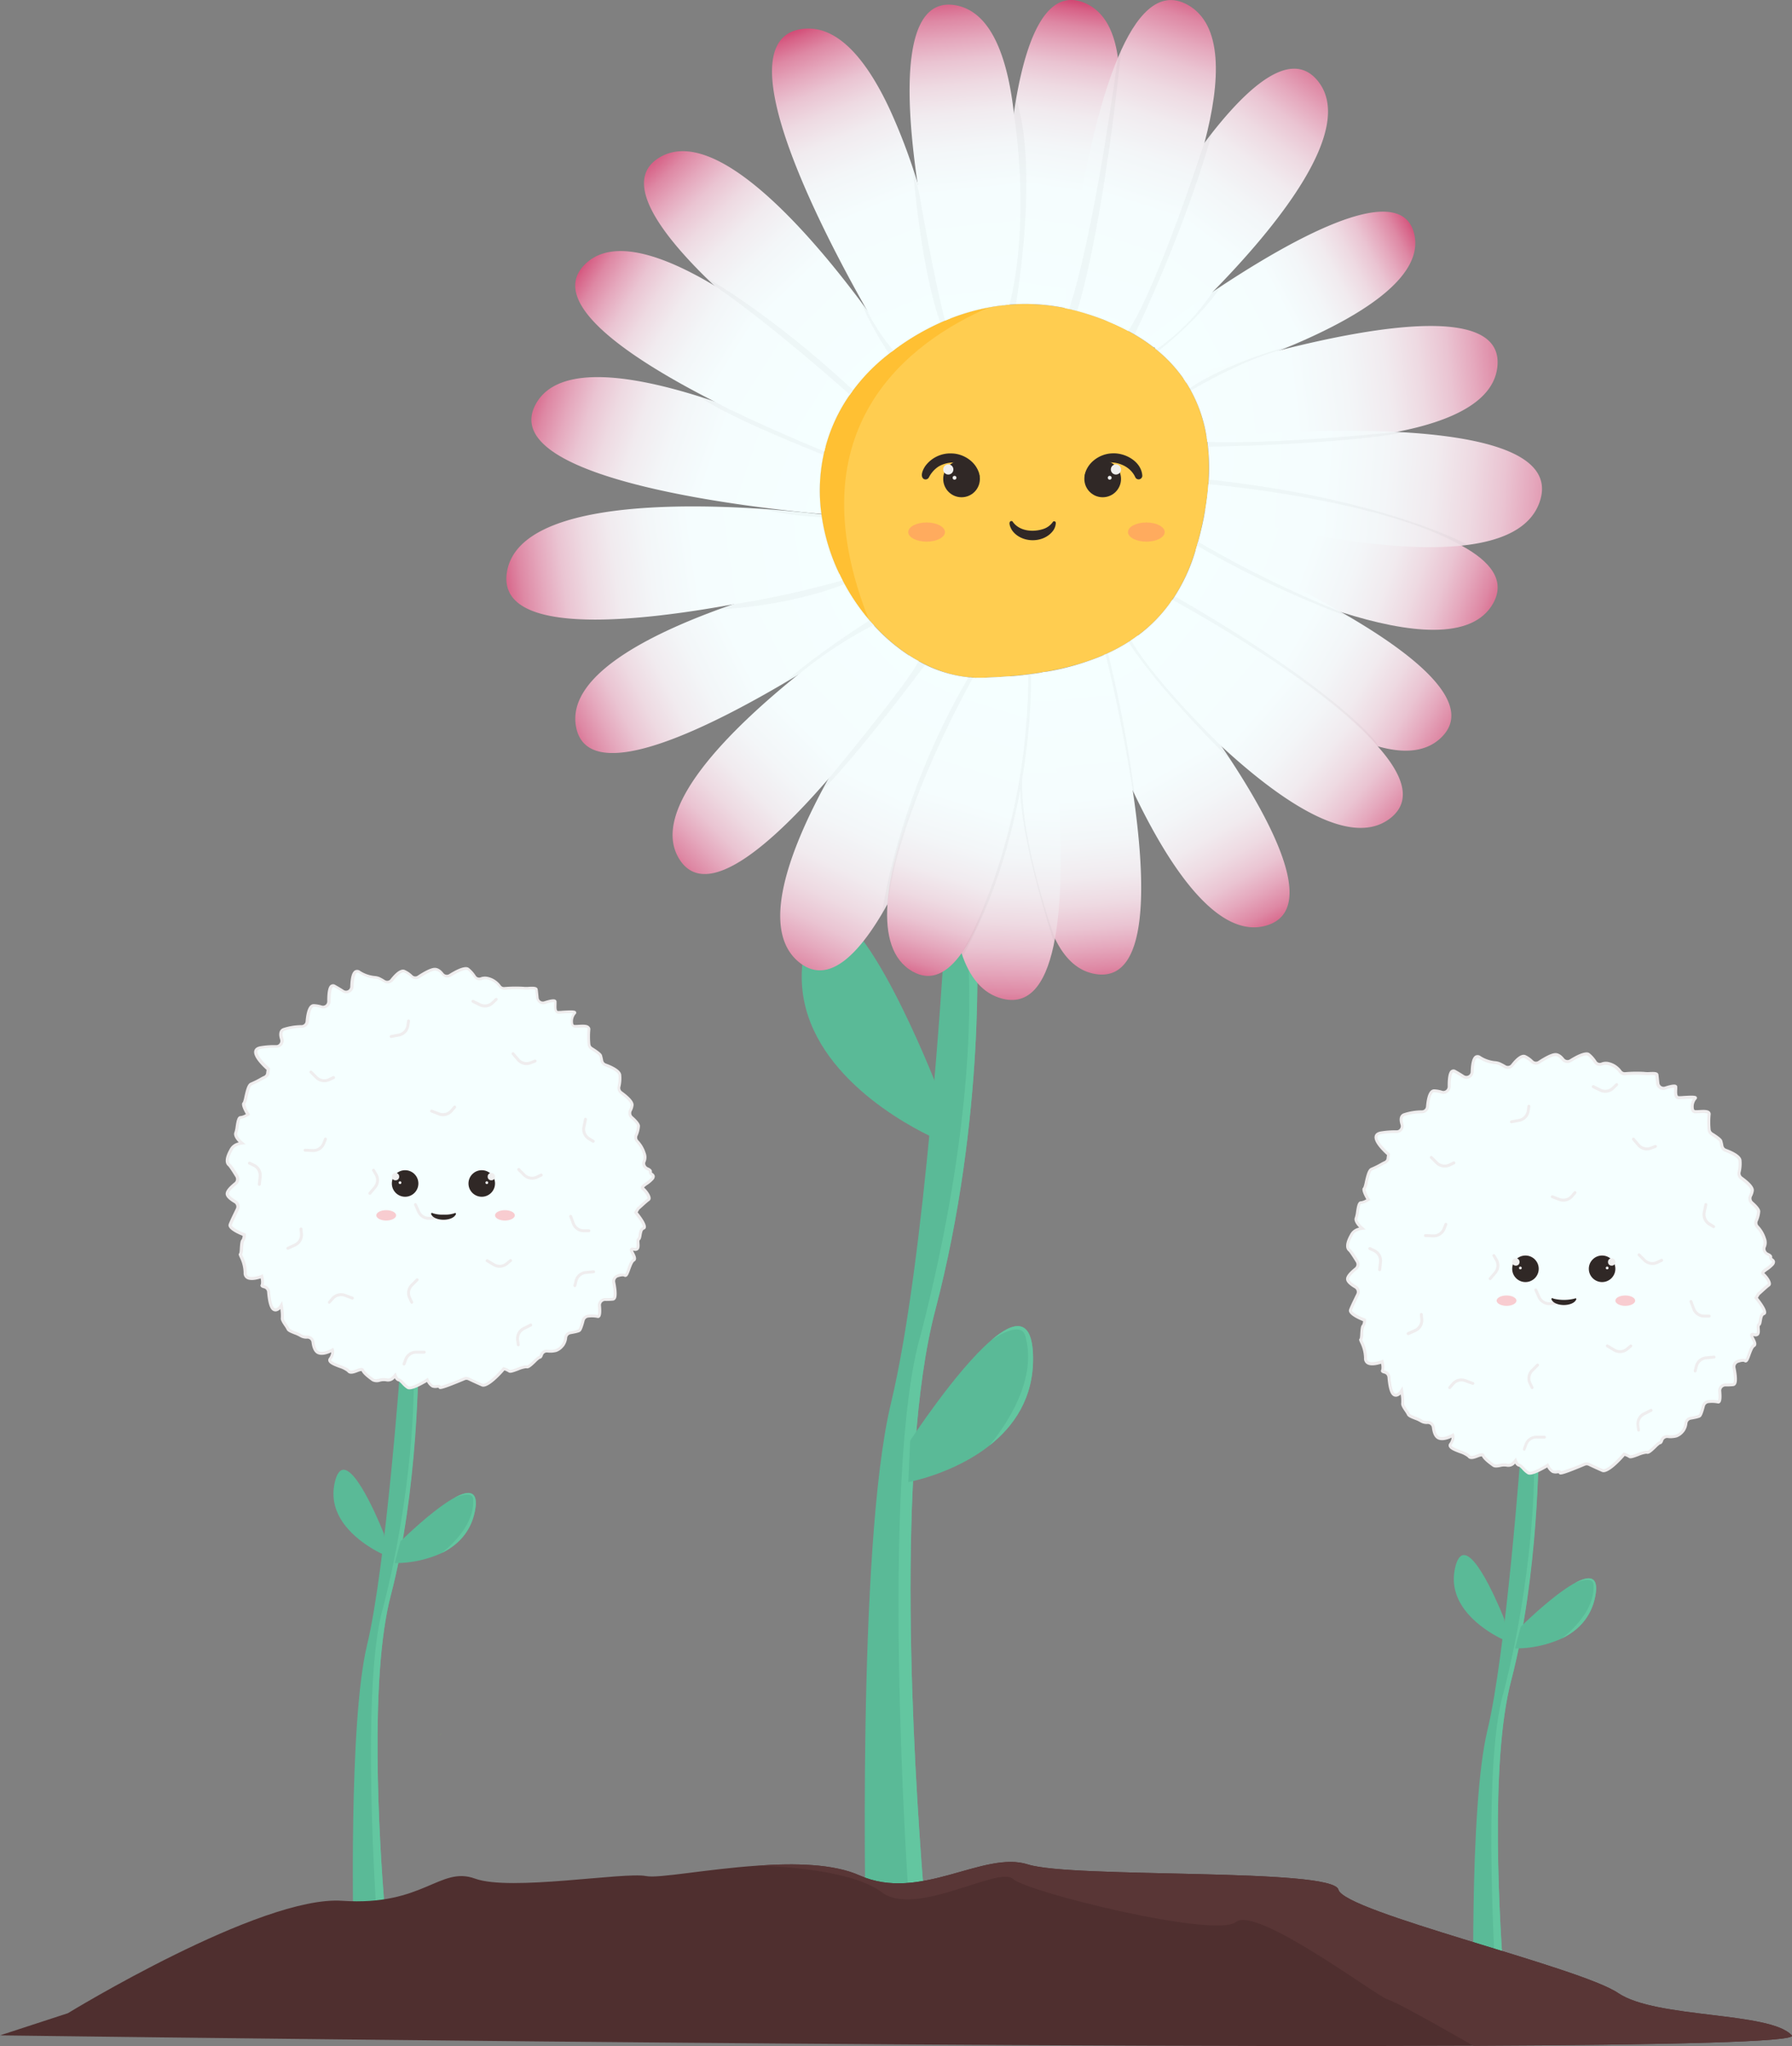 <svg xmlns="http://www.w3.org/2000/svg" xmlns:xlink="http://www.w3.org/1999/xlink" viewBox="0 0 661.75 755.2"><rect x="0" y="0" width="661.75" height="755.2" fill="#808080" stroke="none"/><defs><style>.cls-1{fill:#5aba97;}.cls-2{fill:#63c6a0;}.cls-3{fill:#82d16f;}.cls-4{fill:#f5ffff;}.cls-5{fill:#efedee;}.cls-6{fill:#302826;}.cls-7{fill:#efefef;}.cls-8{fill:#ff6e79;opacity:0.35;}.cls-9{fill:#ffcd50;}.cls-10{fill:#ffc033;}.cls-11{fill:url(#Dégradé_sans_nom_19);}.cls-12{fill:url(#Dégradé_sans_nom_19-2);}.cls-13{fill:url(#Dégradé_sans_nom_19-3);}.cls-14{fill:url(#Dégradé_sans_nom_19-4);}.cls-15{fill:url(#Dégradé_sans_nom_19-5);}.cls-16{fill:url(#Dégradé_sans_nom_19-6);}.cls-17{fill:url(#Dégradé_sans_nom_19-7);}.cls-18{fill:url(#Dégradé_sans_nom_19-8);}.cls-19{fill:url(#Dégradé_sans_nom_19-9);}.cls-20{fill:url(#Dégradé_sans_nom_19-10);}.cls-21{fill:url(#Dégradé_sans_nom_19-11);}.cls-22{fill:url(#Dégradé_sans_nom_19-12);}.cls-23{fill:url(#Dégradé_sans_nom_19-13);}.cls-24{fill:url(#Dégradé_sans_nom_19-14);}.cls-25{fill:url(#Dégradé_sans_nom_19-15);}.cls-26{fill:url(#Dégradé_sans_nom_19-16);}.cls-27{fill:url(#Dégradé_sans_nom_19-17);}.cls-28{fill:url(#Dégradé_sans_nom_19-18);}.cls-29{fill:url(#Dégradé_sans_nom_19-19);}.cls-30{fill:url(#Dégradé_sans_nom_19-20);}.cls-31{fill:url(#Dégradé_sans_nom_19-21);}.cls-32{fill:url(#Dégradé_sans_nom_19-22);}.cls-33{opacity:0.03;}.cls-34{fill:#4f2f2f;}.cls-35{fill:#593636;}</style><linearGradient id="Dégradé_sans_nom_19" x1="400.25" y1="-3.51" x2="382.89" y2="117.01" gradientUnits="userSpaceOnUse"><stop offset="0" stop-color="#cc275a"/><stop offset="0.02" stop-color="#cf3968"/><stop offset="0.06" stop-color="#d76287"/><stop offset="0.11" stop-color="#de88a4"/><stop offset="0.17" stop-color="#e5a8bd"/><stop offset="0.23" stop-color="#eac4d2"/><stop offset="0.3" stop-color="#eedae2"/><stop offset="0.38" stop-color="#f1ebef"/><stop offset="0.48" stop-color="#f3f6f8"/><stop offset="0.61" stop-color="#f5fdfe"/><stop offset="1" stop-color="#f5ffff"/></linearGradient><linearGradient id="Dégradé_sans_nom_19-2" x1="495.24" y1="18.1" x2="409.96" y2="129.93" xlink:href="#Dégradé_sans_nom_19"/><linearGradient id="Dégradé_sans_nom_19-3" x1="443.46" y1="-8.17" x2="399.03" y2="128.17" xlink:href="#Dégradé_sans_nom_19"/><linearGradient id="Dégradé_sans_nom_19-4" x1="526.33" y1="83.37" x2="438.5" y2="129.33" xlink:href="#Dégradé_sans_nom_19"/><linearGradient id="Dégradé_sans_nom_19-5" x1="570.61" y1="133.85" x2="417.42" y2="152.24" xlink:href="#Dégradé_sans_nom_19"/><linearGradient id="Dégradé_sans_nom_19-6" x1="561.23" y1="228.9" x2="434.59" y2="183.45" xlink:href="#Dégradé_sans_nom_19"/><linearGradient id="Dégradé_sans_nom_19-7" x1="594.94" y1="187.15" x2="421.33" y2="172.34" xlink:href="#Dégradé_sans_nom_19"/><linearGradient id="Dégradé_sans_nom_19-8" x1="545.05" y1="277.96" x2="434.24" y2="211.58" xlink:href="#Dégradé_sans_nom_19"/><linearGradient id="Dégradé_sans_nom_19-9" x1="472.59" y1="350.22" x2="409.27" y2="238.39" xlink:href="#Dégradé_sans_nom_19"/><linearGradient id="Dégradé_sans_nom_19-10" x1="523.97" y1="312.76" x2="426.44" y2="229.01" xlink:href="#Dégradé_sans_nom_19"/><linearGradient id="Dégradé_sans_nom_19-11" x1="406.78" y1="371.25" x2="395.54" y2="245.64" xlink:href="#Dégradé_sans_nom_19"/><linearGradient id="Dégradé_sans_nom_19-12" x1="369.01" y1="381.68" x2="374.63" y2="244.83" xlink:href="#Dégradé_sans_nom_19"/><linearGradient id="Dégradé_sans_nom_19-13" x1="287.33" y1="370.86" x2="351.16" y2="240.14" xlink:href="#Dégradé_sans_nom_19"/><linearGradient id="Dégradé_sans_nom_19-14" x1="334.04" y1="367.89" x2="370.8" y2="249.94" xlink:href="#Dégradé_sans_nom_19"/><linearGradient id="Dégradé_sans_nom_19-15" x1="241.11" y1="325.89" x2="335.58" y2="233.46" xlink:href="#Dégradé_sans_nom_19"/><linearGradient id="Dégradé_sans_nom_19-16" x1="189.16" y1="143.23" x2="311.72" y2="185.1" xlink:href="#Dégradé_sans_nom_19"/><linearGradient id="Dégradé_sans_nom_19-17" x1="211" y1="94.33" x2="309.04" y2="156.12" xlink:href="#Dégradé_sans_nom_19"/><linearGradient id="Dégradé_sans_nom_19-18" x1="238.68" y1="52.32" x2="325.49" y2="142.7" xlink:href="#Dégradé_sans_nom_19"/><linearGradient id="Dégradé_sans_nom_19-19" x1="293.29" y1="6.2" x2="340.61" y2="122.96" xlink:href="#Dégradé_sans_nom_19"/><linearGradient id="Dégradé_sans_nom_19-20" x1="202.78" y1="275.77" x2="318.18" y2="217.56" xlink:href="#Dégradé_sans_nom_19"/><linearGradient id="Dégradé_sans_nom_19-21" x1="178.31" y1="215.85" x2="306.48" y2="197.98" xlink:href="#Dégradé_sans_nom_19"/><linearGradient id="Dégradé_sans_nom_19-22" x1="350.33" y1="-6.82" x2="362.93" y2="120.16" xlink:href="#Dégradé_sans_nom_19"/></defs><g id="Calque_2" data-name="Calque 2"><g id="Calque_1-2" data-name="Calque 1"><path class="cls-1" d="M144.34,588.75c-8,30.34-4.34,90.07-2.36,114.86.55,7,1,11.2,1,11.2H130.54s-1.93-78.89,5-107.58S147.9,503.62,147.9,503.62l4.72-2.55,1.9-1S154.54,549.86,144.34,588.75Z"/><path class="cls-2" d="M144.34,588.75c-8,30.34-4.34,90.07-2.36,114.86l-3,1.68s-5.86-83.94,2.51-112c10.84-42.21,11.89-79.92,11.09-88.85l1.9-1S154.54,549.86,144.34,588.75Z"/><path class="cls-1" d="M142.41,574.18s-1-.41-2.55-1.23c-5.83-3.05-19.39-11.77-16.26-25.67.58-2.62,1.4-4,2.36-4.55,5.52-3,15.82,23.41,15.82,23.41Z"/><path class="cls-3" d="M162.06,640.82l1.05-1.11A14,14,0,0,1,162.06,640.82Z"/><path class="cls-1" d="M163.14,573.22a41.46,41.46,0,0,1-17.37,3.72l2.11-8s11.76-11.66,20-16.15c5.23-2.84,9-2.8,7.49,5C173.77,565.83,168.67,570.5,163.14,573.22Z"/><path class="cls-2" d="M163.14,573.22c6.23-5,12.11-12.14,11.58-19.88-.23-3.4-6.84-.54-6.84-.54h0c5.23-2.84,9-2.8,7.49,5C173.77,565.83,168.67,570.5,163.14,573.22Z"/><path class="cls-4" d="M240.7,435.2c-1.43,1.67-4.36,2.79-3.36,3.6s2.95,3.44,2,4.06-3.55,3.14-3.64,3.14a14.36,14.36,0,0,0-1,1.6s4.39,5.3,2.86,5.8-1,3.67-1.83,4.08.95,4.36-1.72,3.65,1.41,3.1-.1,4-2.19,6.35-3.27,5.63c-.53-.36-1.69-.12-2.7.21a2.09,2.09,0,0,0-1.38,2.43c.47,2.28,1,6-.35,6.16a22.83,22.83,0,0,1-2.8.11,2.1,2.1,0,0,0-2.13,2.29c.18,1.93.21,4.28-.7,4a11.26,11.26,0,0,0-3.43-.14,2.09,2.09,0,0,0-1.89,1.57c-.37,1.42-1,3.45-1.45,3.74a14.47,14.47,0,0,1-3.28.82,2.12,2.12,0,0,0-1.72,1.73,6.43,6.43,0,0,1-1,2.87,5.94,5.94,0,0,1-2.6,2,9.12,9.12,0,0,1-3.2.18,2.1,2.1,0,0,0-2.15,1.45c-.15.48-.36.87-.67.87-.76,0-3.72,3.89-4.79,3.51s-5.63,2.12-6.39,1.59a9.16,9.16,0,0,0-2-.9s-5.89,6.94-8,6c-1.51-.63-3.76-1.69-5-2.27a2.1,2.1,0,0,0-1.7,0c-2.42,1-9.12,3.79-8.94,3.12s-1.74.1-2.75-.4a5.65,5.65,0,0,1-1.83-2.34s-5.68,3.65-7.11,2.84-2.53-2.74-3.34-2.84-1.36-1.65-1.36-1.65-1.48,2.15-3.1,1.65-4,.81-5.08,0-3.24-2.34-3.77-3.55-4.15,1.79-5.27.26-8.11-2.6-6.75-4.51.86-3.27.86-3.27-3.39,2-5.42.93c-1.15-.63-1.61-2.42-1.79-3.86a2.09,2.09,0,0,0-2.13-1.81,4.05,4.05,0,0,1-2.32-.48c-1.27-.91-4.46-1.62-4.82-2.53s-2.29-3.05-2.1-4.05a24.49,24.49,0,0,0-.36-4.65s-1.55,2.64-3.08,1.26c-1-.92-1.45-4.24-1.62-6.27a2.09,2.09,0,0,0-1.6-1.86c-.56-.14-1-.34-.81-.62.46-.6-.12-3.22-.12-3.22s-6.2,2.45-6.13-1.34-2.21-6.87-1.74-6.87.22-4.41.84-5a3.64,3.64,0,0,0,.52-2.14s-5.7-2.2-5.17-3.73c.33-1,1.72-3.85,2.66-5.77a2.11,2.11,0,0,0-.83-2.75c-1.37-.8-3-2-2.9-3.07s1.78-2.62,3-3.62a2.08,2.08,0,0,0,.49-2.72A24.8,24.8,0,0,0,84.64,430c-1.88-1.47.55-5.29.74-5.73.83-2,4-2.29,4-2.29s-2.88-2.47-2.21-3.9c.54-1.15.58-5.63,1.72-5.63a6.59,6.59,0,0,0,2.78-1.11s-2.18-3.6-1.51-4.12,1.14-6.54,2.74-7.16,4.6-2.39,5.08-2.53.91-1,.91-1l.25-1.88s-8.31-7-2.68-8a30.12,30.12,0,0,1,5.61-.39,2.09,2.09,0,0,0,2-2.74c-.46-1.45-.56-3,.73-3.54a21.4,21.4,0,0,1,6.71-1.1,2.08,2.08,0,0,0,2-1.91c.19-2.28.76-5.84,2.41-5.84a10.29,10.29,0,0,1,2.89.51,2.12,2.12,0,0,0,2.69-2.09c0-2.92.27-6.63,2.17-5.58,1,.58,2.12,1.24,3.09,1.87a2.1,2.1,0,0,0,3.23-1.7c.09-3.11.63-6.7,2.82-5.35,3.64,2.29,5.79,1.7,7.15,2.29a19.42,19.42,0,0,1,2,1.13,2.11,2.11,0,0,0,2.78-.5c1.25-1.61,3.27-3.79,4.65-3.2a9.5,9.5,0,0,1,2.65,1.84,2.07,2.07,0,0,0,2.57.21c1.68-1.1,4.38-2.72,5.89-2.81a3.67,3.67,0,0,1,2.91,1.73,2.11,2.11,0,0,0,2.81.51c2.11-1.32,5.54-3.17,6.76-2.24a11.53,11.53,0,0,1,2.34,2.66,2,2,0,0,0,2.43.81,4.12,4.12,0,0,1,2.38-.14,7.47,7.47,0,0,1,4.46,3,2,2,0,0,0,1.78.8,50.38,50.38,0,0,1,6.86-.11c1.83.31,4.72-.45,4.89.62.06.51.2,1.81.32,3a2.12,2.12,0,0,0,2.75,1.79c1.8-.58,3.91-1.11,3.91-.41,0,1.21-.45,4,1.08,4s7.15-.62,6.08.31-1.86,4.86.14,4.86,5.34-.62,5,1.08a34.46,34.46,0,0,0,0,5.41,2.1,2.1,0,0,0,1,1.68c1.19.74,3.11,2,3.32,2.64a12.36,12.36,0,0,1,.42,1.82,2.09,2.09,0,0,0,1.34,1.59c1.78.66,5.05,2.06,5.33,3.67a13.33,13.33,0,0,1-.32,4.43,2.1,2.1,0,0,0,.83,2.14c1.58,1.15,4.21,3.28,4,4.62a5.59,5.59,0,0,1-.59,1.89,2.14,2.14,0,0,0,.46,2.61c1.11,1,2.45,2.31,2.5,3.18a10.91,10.91,0,0,1-.89,3.46,2,2,0,0,0,.41,2.2,11.21,11.21,0,0,1,2.6,4.43,3.91,3.91,0,0,1,0,3,2.05,2.05,0,0,0,1.14,2.72c.73.31,1.25.68,1.14,1.08C239.77,433.63,242.11,433.51,240.7,435.2Z"/><path class="cls-5" d="M151.18,512.81a1.62,1.62,0,0,1-.79-.17,9.39,9.39,0,0,1-2-1.74c-.38-.4-.94-1-1.16-1a2.13,2.13,0,0,1-1.43-1.19,3.24,3.24,0,0,1-3.13,1.17,5.25,5.25,0,0,0-2.31.1,3.88,3.88,0,0,1-2.93-.18c-1.63-1.19-3.38-2.52-3.93-3.75a4.89,4.89,0,0,0-1.46.41c-1.3.48-2.92,1.08-3.77-.07a9,9,0,0,0-3-1.52c-2-.75-3.63-1.4-4-2.47a1.28,1.28,0,0,1,.22-1.15,4.12,4.12,0,0,0,.84-2.11c-1.18.57-3.54,1.46-5.21.56-1.1-.6-1.8-2-2.08-4.28a1.54,1.54,0,0,0-1.55-1.33h0a4.5,4.5,0,0,1-2.65-.58,12.16,12.16,0,0,0-2.15-1c-1.38-.55-2.56-1-2.86-1.76a8.78,8.78,0,0,0-.74-1.21c-.76-1.12-1.55-2.28-1.38-3.14a15.76,15.76,0,0,0-.19-3.23,2.77,2.77,0,0,1-1.5.86,1.88,1.88,0,0,1-1.58-.52c-.9-.8-1.51-3-1.8-6.63a1.55,1.55,0,0,0-1.19-1.38c-.73-.18-1.09-.41-1.22-.76a.71.71,0,0,1,.11-.7,5.42,5.42,0,0,0-.1-2.18c-1.21.4-3.84,1.08-5.28.08a2.4,2.4,0,0,1-1-2.15,13.16,13.16,0,0,0-1.42-5.66c-.35-.8-.5-1.13-.28-1.47a.57.57,0,0,1,.15-.16,14.25,14.25,0,0,0,.15-1.66c.13-1.93.23-2.89.66-3.31a2.53,2.53,0,0,0,.36-1.39c-2-.79-5.73-2.54-5.14-4.26.33-1,1.65-3.72,2.69-5.84a1.55,1.55,0,0,0-.63-2c-2.25-1.32-3.29-2.5-3.16-3.6s1.23-2.38,3.24-4a1.54,1.54,0,0,0,.37-2c-2-3.24-2.55-3.85-2.69-4-2-1.57-.17-5,.44-6.12l.13-.25a4.8,4.8,0,0,1,3.32-2.41c-.91-.95-2.15-2.55-1.56-3.8a10.83,10.83,0,0,0,.42-2c.31-2,.6-3.91,1.79-3.91a4.87,4.87,0,0,0,2-.75c-2.08-3.59-1.35-4.17-1.1-4.37a13,13,0,0,0,.57-2.12c.62-2.71,1.14-4.66,2.31-5.11a34.43,34.43,0,0,0,3.51-1.74,13.2,13.2,0,0,1,1.6-.81,2.29,2.29,0,0,0,.55-.68l.2-1.48c-1.11-1-5.18-4.74-4.53-7.09.24-.87,1-1.42,2.33-1.64a30.51,30.51,0,0,1,5.71-.4,1.45,1.45,0,0,0,1.27-.61,1.54,1.54,0,0,0,.24-1.42c-.87-2.72.07-3.79,1-4.21a21.85,21.85,0,0,1,6.91-1.14,1.53,1.53,0,0,0,1.48-1.41c.36-4.21,1.35-6.34,3-6.34a11,11,0,0,1,3,.53,1.52,1.52,0,0,0,1.35-.24,1.61,1.61,0,0,0,.65-1.32c-.06-5.24,1-5.9,1.41-6.12a1.5,1.5,0,0,1,1.56.06c.93.52,2,1.15,3.12,1.88a1.54,1.54,0,0,0,1.58.07,1.52,1.52,0,0,0,.82-1.32c.1-3.45.67-5.4,1.75-6a1.81,1.81,0,0,1,1.89.2,12,12,0,0,0,5.34,1.87,6.36,6.36,0,0,1,1.75.38,20,20,0,0,1,2.09,1.16,1.57,1.57,0,0,0,2.06-.37c2.18-2.8,4-3.94,5.29-3.37a9.53,9.53,0,0,1,2.81,1.95,1.54,1.54,0,0,0,1.91.15c1.93-1.27,4.57-2.81,6.15-2.9,1.13-.09,2.31.58,3.37,1.94a1.59,1.59,0,0,0,2.09.39c5.66-3.53,6.95-2.55,7.37-2.22a11.67,11.67,0,0,1,2.47,2.79,1.49,1.49,0,0,0,1.76.62,4.69,4.69,0,0,1,2.7-.18,8,8,0,0,1,4.79,3.17,1.48,1.48,0,0,0,1.31.58,49,49,0,0,1,7-.1,10.6,10.6,0,0,0,2.2,0c1.52-.06,3-.12,3.14,1,.06.44.17,1.44.33,3.06a1.57,1.57,0,0,0,2,1.33c3.08-1,3.89-.83,4.28-.55a.78.78,0,0,1,.33.66c0,.21,0,.47,0,.75,0,.81-.12,2.15.27,2.56a.36.36,0,0,0,.29.11c.36,0,1,0,1.67-.08,3.72-.23,4.77-.19,5,.47a.74.74,0,0,1-.28.86,4.23,4.23,0,0,0-.79,3.47c.14.4.36.45.58.45.4,0,.85,0,1.33-.05,1.68-.09,3.26-.18,3.95.6A1.33,1.33,0,0,1,218,380a29.12,29.12,0,0,0,0,5.3,1.55,1.55,0,0,0,.74,1.24c3.24,2,3.46,2.67,3.55,2.92a16,16,0,0,1,.44,1.9,1.56,1.56,0,0,0,1,1.19c2.42.88,5.37,2.31,5.67,4.08a13.77,13.77,0,0,1-.32,4.63,1.56,1.56,0,0,0,.61,1.59c3,2.17,4.42,3.89,4.27,5.12a6,6,0,0,1-.65,2.08,1.6,1.6,0,0,0,.33,2c2.62,2.27,2.67,3.24,2.69,3.55a10.56,10.56,0,0,1-.93,3.69,1.52,1.52,0,0,0,.3,1.62,11.79,11.79,0,0,1,2.72,4.64,4.38,4.38,0,0,1-.07,3.39,1.31,1.31,0,0,0,0,1,1.71,1.71,0,0,0,.92.95c.42.19,1.71.75,1.44,1.73,0,.08,0,.11.33.4a1.64,1.64,0,0,1,.76,1.09,1.94,1.94,0,0,1-.57,1.4h0a11.54,11.54,0,0,1-2.15,1.81,7.47,7.47,0,0,0-1.26,1c.91.74,2.5,2.73,2.45,4a1.14,1.14,0,0,1-.49.92c-.52.34-1.77,1.48-2.6,2.23-.57.53-.85.78-1,.9s-.42.63-.7,1.11c1.2,1.48,3.39,4.41,3,5.7a1,1,0,0,1-.65.66c-.58.2-.75,1.21-.9,2.1s-.27,1.58-.78,1.9a5.3,5.3,0,0,0,0,1c.07.94.14,2-.54,2.56a1.75,1.75,0,0,1-1.65.21l-.18,0c.09.23.25.55.37.78.54,1.06,1.28,2.51.13,3.21-.58.34-1.13,1.9-1.54,3-.56,1.57-.9,2.47-1.55,2.68a.81.81,0,0,1-.75-.11c-.08,0-.54-.28-2.24.27a1.55,1.55,0,0,0-1,1.81c1,5,.3,6,.06,6.29a1.26,1.26,0,0,1-.88.52,23.09,23.09,0,0,1-2.86.11,1.54,1.54,0,0,0-1.18.5,1.51,1.51,0,0,0-.41,1.2c.3,3.29-.12,4.08-.52,4.41a.92.92,0,0,1-.88.15,10.58,10.58,0,0,0-3.24-.11,1.57,1.57,0,0,0-1.4,1.16c-.93,3.62-1.45,3.93-1.7,4.08s-.62.39-3.46.89a1.56,1.56,0,0,0-1.28,1.27,6.3,6.3,0,0,1-1.15,3.15l-.22.24a5.87,5.87,0,0,1-2.57,1.88,8.82,8.82,0,0,1-3.44.22,1.55,1.55,0,0,0-1.59,1.08c-.26.8-.64,1.22-1.14,1.24a10.12,10.12,0,0,0-1.49,1.3c-1.61,1.56-2.65,2.49-3.53,2.18a10.18,10.18,0,0,0-2.91.83c-2,.74-3,1.1-3.61.7a7.1,7.1,0,0,0-1.52-.72c-1.43,1.65-6.18,6.84-8.4,5.9-1.51-.64-3.78-1.7-5-2.28a1.54,1.54,0,0,0-1.26,0c-8.8,3.7-9.17,3.38-9.49,3.1a.59.59,0,0,1-.18-.29l-.46,0a3.64,3.64,0,0,1-2-.15,5,5,0,0,1-1.81-2C156,511.05,153,512.81,151.18,512.81Zm11.7-.64v0Zm-16.76-5.66.35,1c.21.59.64,1.26.91,1.29.62.08,1.15.65,1.83,1.37a8.24,8.24,0,0,0,1.72,1.54c.68.39,3.94-1.15,6.55-2.82l.53-.35.25.58a5,5,0,0,0,1.58,2.07,3,3,0,0,0,1.41.05c.61-.07,1.15-.13,1.47.24l.08.12a72.61,72.61,0,0,0,8.28-3.13,2.58,2.58,0,0,1,2.14,0c1.21.58,3.47,1.63,5,2.27,1.09.46,4.68-2.7,7.39-5.89l.23-.27.34.1a9.28,9.28,0,0,1,2.12,1,11,11,0,0,0,2.65-.8c1.82-.68,3-1.08,3.65-.84h0c.41,0,1.76-1.31,2.41-1.94,1.07-1,1.62-1.55,2.12-1.6a1.3,1.3,0,0,0,.23-.49,2.64,2.64,0,0,1,2.69-1.83,7.66,7.66,0,0,0,3-.14,4.87,4.87,0,0,0,2.19-1.62l.22-.23a5.76,5.76,0,0,0,.88-2.59,2.65,2.65,0,0,1,2.15-2.17,11.62,11.62,0,0,0,3.09-.75s.44-.4,1.21-3.41a2.66,2.66,0,0,1,2.38-2,11.58,11.58,0,0,1,3.54.14c.1-.2.32-.95.09-3.41a2.68,2.68,0,0,1,.7-2,2.61,2.61,0,0,1,2-.84,22.86,22.86,0,0,0,2.72-.1.19.19,0,0,0,.14-.09c.32-.45.43-2.11-.25-5.43a2.63,2.63,0,0,1,1.75-3.05,4.25,4.25,0,0,1,3-.23,10.64,10.64,0,0,0,.83-2c.53-1.5,1.08-3.06,2-3.6.28-.17-.25-1.22-.54-1.78-.44-.88-.8-1.57-.38-2.08s1.14-.28,1.43-.21.58.1.69,0,.19-1.08.15-1.65c-.06-.85-.12-1.66.49-2a4.06,4.06,0,0,0,.29-1.16c.18-1.12.42-2.5,1.58-2.93.07-.59-1.33-2.86-3.07-4.95l-.24-.29.19-.33c.83-1.41,1.07-1.76,1.28-1.84s.52-.46.83-.75c.91-.82,2.14-1.94,2.74-2.34.19-.37-1-2.34-2.07-3.18a1,1,0,0,1-.41-.81c0-.68.74-1.2,1.74-1.92a11.22,11.22,0,0,0,2-1.64c.33-.4.33-.57.32-.6s-.2-.24-.35-.35a1.42,1.42,0,0,1-.71-1.49,2.27,2.27,0,0,0-.82-.5,2.76,2.76,0,0,1-1.5-1.57,2.41,2.41,0,0,1,.08-1.88,3.36,3.36,0,0,0,0-2.58,10.6,10.6,0,0,0-2.46-4.22,2.62,2.62,0,0,1-.53-2.78,10.23,10.23,0,0,0,.85-3.24c0-.39-.64-1.33-2.31-2.79a2.69,2.69,0,0,1-.59-3.26,5.29,5.29,0,0,0,.54-1.71c.07-.57-.89-2-3.83-4.12a2.67,2.67,0,0,1-1-2.7,12.51,12.51,0,0,0,.32-4.22c-.17-.94-2.07-2.18-5-3.25a2.6,2.6,0,0,1-1.68-2,12.27,12.27,0,0,0-.4-1.74c-.08-.21-.83-.94-3.09-2.35a2.66,2.66,0,0,1-1.25-2.11,33.11,33.11,0,0,1,0-5.54c0-.18,0-.23,0-.25-.34-.4-2-.3-3.08-.24-.49,0-1,0-1.39,0a1.63,1.63,0,0,1-1.6-1.15,5.43,5.43,0,0,1,.71-4.21c-.9-.05-2.65,0-3.59.11-.73,0-1.35.08-1.74.08a1.42,1.42,0,0,1-1.07-.45c-.71-.74-.63-2.19-.57-3.35,0-.18,0-.34,0-.49a10.3,10.3,0,0,0-3.2.71,2.64,2.64,0,0,1-3.45-2.25c-.17-1.59-.28-2.61-.33-3a5.9,5.9,0,0,0-2-.11,12,12,0,0,1-2.41,0,43.87,43.87,0,0,0-6.74.11,2.55,2.55,0,0,1-2.24-1,6.91,6.91,0,0,0-4.13-2.75,3.6,3.6,0,0,0-2.06.09,2.53,2.53,0,0,1-3.1-1,10.77,10.77,0,0,0-2.22-2.54c-.55-.42-2.44,0-6.15,2.27a2.66,2.66,0,0,1-3.51-.64,3.31,3.31,0,0,0-2.45-1.53c-1,.07-3.09,1.06-5.63,2.73a2.59,2.59,0,0,1-3.24-.27,8.75,8.75,0,0,0-2.5-1.73c-.76-.33-2.3.83-4,3a2.66,2.66,0,0,1-3.49.63,16.93,16.93,0,0,0-2-1.09,5.71,5.71,0,0,0-1.45-.3,12.84,12.84,0,0,1-5.77-2c-.51-.31-.73-.19-.8-.15-.25.13-1.07.89-1.19,5.06a2.63,2.63,0,0,1-4.06,2.13c-1.12-.72-2.15-1.34-3.06-1.85-.32-.17-.44-.1-.49-.07s-.93.78-.88,5.17a2.72,2.72,0,0,1-1.08,2.2,2.56,2.56,0,0,1-2.31.42,9.57,9.57,0,0,0-2.73-.49c-.86,0-1.6,2.1-1.87,5.35a2.62,2.62,0,0,1-2.52,2.4,20.22,20.22,0,0,0-6.51,1.05c-.79.35-.94,1.32-.43,2.88a2.67,2.67,0,0,1-.41,2.41,2.61,2.61,0,0,1-2.16,1,29,29,0,0,0-5.5.39c-.86.14-1.35.43-1.47.86-.4,1.43,2.5,4.55,4.41,6.17l.23.19-.31,2.27,0,.09A3,3,0,0,1,98.12,398c-.18.06-.84.42-1.43.74a35.8,35.8,0,0,1-3.64,1.8c-.71.27-1.31,2.92-1.63,4.34a6.66,6.66,0,0,1-.89,2.67A11,11,0,0,0,92.09,411l.26.44-.42.29a6.88,6.88,0,0,1-3.08,1.2c-.3.21-.59,2.09-.73,3a10.74,10.74,0,0,1-.5,2.32c-.34.72,1,2.37,2.07,3.26l1,.82-1.25.13s-2.81.3-3.51,2c0,.06-.09.18-.18.34-1.34,2.49-1.58,4.09-.73,4.76.19.14.76.59,3,4.26a2.66,2.66,0,0,1-.62,3.43c-1.72,1.36-2.75,2.55-2.84,3.26-.06.45.61,1.36,2.63,2.54a2.62,2.62,0,0,1,1.05,3.45c-1.45,3-2.39,5-2.64,5.71-.16.47,2,1.93,4.86,3l.33.13v.35a4,4,0,0,1-.67,2.55,10.28,10.28,0,0,0-.35,2.6,6.13,6.13,0,0,1-.34,2.27l.23.51a14.28,14.28,0,0,1,1.51,6.13A1.36,1.36,0,0,0,91.6,471c1.14.79,4-.06,4.89-.42l.59-.23.13.62a8,8,0,0,1,.19,3.33l.34.1a2.65,2.65,0,0,1,2,2.35c.25,3.12.79,5.33,1.44,5.91a.82.82,0,0,0,.69.25c.67-.1,1.37-1.06,1.56-1.39l.77-1.29.23,1.48a22.88,22.88,0,0,1,.36,4.85c-.08.42.73,1.61,1.21,2.32a9.21,9.21,0,0,1,.86,1.42,7.11,7.11,0,0,0,2.25,1.16,12.31,12.31,0,0,1,2.38,1.13,3.55,3.55,0,0,0,2,.38h0a2.63,2.63,0,0,1,2.63,2.28c.22,1.82.76,3.05,1.51,3.46,1.44.78,4-.4,4.88-.92l.56-.33.22.6c0,.07.59,1.63-.92,3.77-.09.13-.08.19-.07.22.17.56,2.06,1.29,3.31,1.77,1.59.62,3,1.15,3.51,1.89.36.5,1.55,0,2.51-.3,1.12-.42,2.39-.89,2.82.15s2.55,2.57,3.55,3.3c.44.32,1.27.17,2.14,0a6.11,6.11,0,0,1,2.82-.08c1.2.38,2.48-1.41,2.5-1.43Zm53.06-4.94h0Zm-108.72-94Z"/><path class="cls-5" d="M119.75,399.44a4.65,4.65,0,0,1-3.31-1.37l-2-2a.54.54,0,0,1,0-.76.55.55,0,0,1,.77,0l2,2a3.61,3.61,0,0,0,4.11.7l1.61-.78a.54.54,0,1,1,.47,1l-1.61.78A4.7,4.7,0,0,1,119.75,399.44Z"/><path class="cls-5" d="M115.7,425.21h-.19l-2.88-.12a.54.54,0,0,1,.05-1.08l2.87.12a3.59,3.59,0,0,0,3.49-2.27l.66-1.67a.54.54,0,0,1,1,.4l-.66,1.67A4.68,4.68,0,0,1,115.7,425.21Z"/><path class="cls-5" d="M106.3,461.29a.53.53,0,0,1-.49-.32.53.53,0,0,1,.26-.71l2.62-1.2a3.6,3.6,0,0,0,2.09-3.6l-.17-1.79a.56.56,0,0,1,.49-.59.55.55,0,0,1,.59.49l.17,1.79a4.69,4.69,0,0,1-2.72,4.69l-2.62,1.19A.59.59,0,0,1,106.3,461.29Z"/><path class="cls-5" d="M144.44,383.11a.54.54,0,0,1-.53-.44.55.55,0,0,1,.43-.63l2.83-.52a3.63,3.63,0,0,0,2.9-3l.27-1.77a.52.52,0,0,1,.61-.45.54.54,0,0,1,.46.61l-.28,1.78a4.69,4.69,0,0,1-3.76,3.89l-2.83.53Z"/><path class="cls-5" d="M179.06,371.86a4.75,4.75,0,0,1-2.07-.48l-2.58-1.29a.54.54,0,1,1,.48-1l2.58,1.28a3.59,3.59,0,0,0,4.11-.65l1.29-1.25a.53.53,0,0,1,.76,0,.54.54,0,0,1,0,.76l-1.29,1.25A4.63,4.63,0,0,1,179.06,371.86Z"/><path class="cls-5" d="M194.48,393.14a4.71,4.71,0,0,1-3.58-1.66l-1.85-2.2a.53.53,0,0,1,.06-.76.54.54,0,0,1,.76.07l1.86,2.19a3.59,3.59,0,0,0,4,1l1.68-.64a.54.54,0,0,1,.7.31.55.55,0,0,1-.32.7l-1.67.64A4.66,4.66,0,0,1,194.48,393.14Z"/><path class="cls-5" d="M219.09,421.83a.57.57,0,0,1-.28-.08l-1.54-.92a4.69,4.69,0,0,1-2.17-5l.58-2.81a.54.54,0,0,1,1.06.22l-.58,2.81a3.59,3.59,0,0,0,1.67,3.82l1.53.92a.54.54,0,0,1-.27,1Z"/><path class="cls-5" d="M196.47,435.41a4.68,4.68,0,0,1-3.31-1.37l-2-2a.55.55,0,0,1,0-.77.54.54,0,0,1,.76,0l2,2A3.62,3.62,0,0,0,198,434l1.62-.78a.54.54,0,0,1,.47,1l-1.62.78A4.7,4.7,0,0,1,196.47,435.41Z"/><path class="cls-5" d="M163.62,412a4.61,4.61,0,0,1-1.7-.32l-2.67-1.05a.54.54,0,1,1,.39-1l2.68,1a3.6,3.6,0,0,0,4-1l1.17-1.36a.54.54,0,0,1,.76-.06.55.55,0,0,1,.06.76l-1.17,1.37A4.72,4.72,0,0,1,163.62,412Z"/><path class="cls-5" d="M136.58,441a.51.51,0,0,1-.35-.13.53.53,0,0,1-.06-.76l1.86-2.19a3.61,3.61,0,0,0,.36-4.15l-.91-1.55a.54.54,0,0,1,.93-.55l.91,1.55a4.67,4.67,0,0,1-.47,5.4L137,440.81A.53.53,0,0,1,136.58,441Z"/><path class="cls-5" d="M158.36,450.23a4.69,4.69,0,0,1-4.28-2.78l-1.16-2.63a.55.55,0,0,1,.27-.72.54.54,0,0,1,.71.28l1.17,2.63a3.6,3.6,0,0,0,3.58,2.12l1.79-.14a.54.54,0,0,1,.09,1.08l-1.79.14Z"/><path class="cls-5" d="M152.06,481.22a.53.53,0,0,1-.48-.3l-.78-1.62a4.68,4.68,0,0,1,.9-5.34l2-2a.54.54,0,0,1,.76.76l-2,2a3.6,3.6,0,0,0-.7,4.1l.78,1.62a.54.54,0,0,1-.25.72A.52.52,0,0,1,152.06,481.22Z"/><path class="cls-5" d="M149.19,504a.63.63,0,0,1-.19,0,.54.54,0,0,1-.32-.69l.62-1.69a4.67,4.67,0,0,1,4.39-3.06h.07l2.88,0a.54.54,0,0,1,0,1.08l-2.87,0a3.58,3.58,0,0,0-3.44,2.35l-.62,1.69A.53.53,0,0,1,149.19,504Z"/><path class="cls-5" d="M191.39,496.91a.53.53,0,0,1-.53-.47l-.24-1.78a4.69,4.69,0,0,1,2.54-4.79l2.57-1.29a.54.54,0,1,1,.48,1l-2.57,1.3a3.61,3.61,0,0,0-1.95,3.68l.24,1.78a.54.54,0,0,1-.47.6Z"/><path class="cls-5" d="M184.5,467.94a4.67,4.67,0,0,1-2.41-.67l-2.46-1.48a.54.54,0,1,1,.55-.93l2.47,1.48a3.59,3.59,0,0,0,4.15-.32l1.38-1.15a.54.54,0,1,1,.69.83l-1.38,1.15A4.65,4.65,0,0,1,184.5,467.94Z"/><path class="cls-5" d="M215.6,454.83a4.68,4.68,0,0,1-4.38-3.05l-1-2.7a.54.54,0,0,1,1-.38l1,2.7a3.61,3.61,0,0,0,3.44,2.35l1.79,0h0a.54.54,0,0,1,0,1.08l-1.8,0Z"/><path class="cls-5" d="M212.29,475.07h-.14a.55.55,0,0,1-.39-.66l.43-1.74a4.68,4.68,0,0,1,4.11-3.53l2.86-.27a.54.54,0,1,1,.1,1.08l-2.86.27a3.6,3.6,0,0,0-3.16,2.71l-.43,1.74A.53.53,0,0,1,212.29,475.07Z"/><path class="cls-5" d="M121.63,481.22a.57.57,0,0,1-.35-.12.55.55,0,0,1-.06-.77l1.16-1.36a4.66,4.66,0,0,1,5.25-1.34l2.68,1a.54.54,0,0,1,.31.7.55.55,0,0,1-.7.31l-2.68-1a3.63,3.63,0,0,0-4,1L122,481A.52.52,0,0,1,121.63,481.22Z"/><path class="cls-5" d="M95.75,437.69h-.06a.54.54,0,0,1-.48-.59l.31-2.86a3.6,3.6,0,0,0-2-3.64l-1.62-.77a.54.54,0,1,1,.46-1l1.63.77a4.7,4.7,0,0,1,2.64,4.73l-.31,2.86A.54.54,0,0,1,95.75,437.69Z"/><path class="cls-6" d="M159.82,447.81a11.12,11.12,0,0,0,4,.51,10.88,10.88,0,0,0,4-.5c.26-.21.63-.05.55.3-1.1,2.78-8.05,2.8-9.17,0a.34.34,0,0,1,.49-.39l.13.07Z"/><circle class="cls-6" cx="149.6" cy="436.83" r="4.9"/><circle class="cls-7" cx="146.06" cy="434.3" r="1.36"/><circle class="cls-7" cx="147.72" cy="436.53" r="0.51"/><circle class="cls-6" cx="177.9" cy="436.83" r="4.9"/><circle class="cls-7" cx="181.44" cy="434.3" r="1.36"/><circle class="cls-7" cx="179.77" cy="436.53" r="0.51"/><ellipse class="cls-8" cx="142.62" cy="448.59" rx="3.66" ry="1.91"/><ellipse class="cls-8" cx="186.46" cy="448.59" rx="3.66" ry="1.91"/><path class="cls-1" d="M558.06,620.24c-8,30.35-4.34,90.08-2.36,114.87.55,7,1,11.2,1,11.2H544.26s-1.93-78.9,5-107.59,12.39-103.61,12.39-103.61l4.72-2.55,1.9-1S568.26,581.35,558.06,620.24Z"/><path class="cls-2" d="M558.06,620.24c-8,30.35-4.34,90.08-2.36,114.87l-3,1.68s-5.86-83.95,2.51-112c10.84-42.22,11.89-79.93,11.09-88.86l1.9-1S568.26,581.35,558.06,620.24Z"/><path class="cls-1" d="M556.13,605.67s-1-.41-2.55-1.22c-5.83-3.05-19.39-11.78-16.26-25.67.58-2.62,1.4-4,2.36-4.56,5.52-3,15.82,23.41,15.82,23.41Z"/><path class="cls-3" d="M575.78,672.31c.36-.37.71-.75,1.05-1.11A14,14,0,0,1,575.78,672.31Z"/><path class="cls-1" d="M576.86,604.71a41.28,41.28,0,0,1-17.37,3.72l2.11-8s11.76-11.67,20-16.15c5.23-2.85,9-2.8,7.49,5C587.49,597.32,582.39,602,576.86,604.71Z"/><path class="cls-2" d="M576.86,604.71c6.23-5,12.11-12.13,11.58-19.87-.23-3.41-6.84-.55-6.84-.55h0c5.23-2.85,9-2.8,7.49,5C587.49,597.32,582.39,602,576.86,604.71Z"/><path class="cls-4" d="M654.42,466.69c-1.43,1.67-4.36,2.79-3.36,3.6s3,3.44,2,4.06-3.55,3.15-3.64,3.15a14.36,14.36,0,0,0-1,1.6s4.39,5.29,2.86,5.79-1,3.67-1.83,4.08.95,4.37-1.72,3.65,1.41,3.1-.1,4-2.19,6.34-3.27,5.63c-.53-.37-1.69-.13-2.7.2a2.1,2.1,0,0,0-1.38,2.43c.47,2.28,1,6-.35,6.17a22.91,22.91,0,0,1-2.8.1,2.1,2.1,0,0,0-2.13,2.29c.18,1.93.21,4.29-.7,4a11.27,11.27,0,0,0-3.43-.13,2.08,2.08,0,0,0-1.89,1.56c-.37,1.43-1,3.45-1.45,3.74a14.38,14.38,0,0,1-3.28.83,2.1,2.1,0,0,0-1.72,1.72,6.38,6.38,0,0,1-1,2.87,5.94,5.94,0,0,1-2.6,2,8.88,8.88,0,0,1-3.2.18,2.11,2.11,0,0,0-2.15,1.46c-.15.47-.36.86-.67.86-.76,0-3.72,3.89-4.79,3.51s-5.63,2.12-6.39,1.6a8.9,8.9,0,0,0-2-.91s-5.89,6.94-8,6c-1.51-.64-3.76-1.7-5-2.27a2,2,0,0,0-1.7,0c-2.42,1-9.12,3.78-8.94,3.12.19-.81-1.74.09-2.75-.41a5.65,5.65,0,0,1-1.83-2.34s-5.68,3.65-7.11,2.84-2.53-2.74-3.34-2.84-1.36-1.64-1.36-1.64-1.48,2.14-3.1,1.64-4,.81-5.08,0-3.24-2.33-3.77-3.55-4.15,1.79-5.27.26-8.11-2.6-6.75-4.51.86-3.26.86-3.26-3.39,2-5.42.93c-1.15-.64-1.61-2.43-1.79-3.87a2.08,2.08,0,0,0-2.13-1.8,4.14,4.14,0,0,1-2.32-.49c-1.27-.9-4.46-1.62-4.82-2.53s-2.29-3-2.1-4a24.49,24.49,0,0,0-.36-4.65s-1.55,2.65-3.08,1.26c-1-.92-1.45-4.24-1.62-6.27a2.1,2.1,0,0,0-1.6-1.86c-.56-.14-1-.34-.81-.62.46-.6-.12-3.22-.12-3.22s-6.2,2.46-6.13-1.34-2.21-6.87-1.74-6.87.22-4.41.84-5a3.66,3.66,0,0,0,.52-2.15s-5.7-2.2-5.17-3.72c.33-1,1.72-3.85,2.66-5.77a2.11,2.11,0,0,0-.83-2.75c-1.37-.8-3-2-2.9-3.08s1.78-2.61,3-3.61a2.09,2.09,0,0,0,.49-2.73,24.19,24.19,0,0,0-2.82-4.11c-1.88-1.47.55-5.3.74-5.74.83-2,4-2.29,4-2.29s-2.88-2.47-2.21-3.9c.54-1.15.58-5.63,1.72-5.63a6.59,6.59,0,0,0,2.78-1.11s-2.18-3.59-1.51-4.12,1.14-6.53,2.74-7.15,4.6-2.4,5.08-2.54.91-1,.91-1l.25-1.87s-8.31-7-2.68-8a30.24,30.24,0,0,1,5.61-.4,2.09,2.09,0,0,0,2-2.74c-.46-1.44-.56-3,.73-3.54a21.39,21.39,0,0,1,6.71-1.09,2.09,2.09,0,0,0,2-1.91c.19-2.29.76-5.85,2.41-5.85a10.66,10.66,0,0,1,2.89.51,2.12,2.12,0,0,0,2.69-2.08c0-2.92.27-6.63,2.17-5.59,1,.58,2.12,1.25,3.09,1.87a2.1,2.1,0,0,0,3.23-1.7c.09-3.1.63-6.7,2.82-5.34,3.64,2.29,5.79,1.69,7.15,2.29a17.56,17.56,0,0,1,2,1.12,2.1,2.1,0,0,0,2.78-.5c1.25-1.6,3.27-3.79,4.65-3.2a9.5,9.5,0,0,1,2.65,1.84,2.07,2.07,0,0,0,2.57.22c1.68-1.1,4.38-2.73,5.89-2.82a3.67,3.67,0,0,1,2.91,1.73,2.13,2.13,0,0,0,2.81.52c2.11-1.32,5.54-3.18,6.76-2.25a11.8,11.8,0,0,1,2.34,2.67,2,2,0,0,0,2.43.8,4.14,4.14,0,0,1,2.38-.13,7.43,7.43,0,0,1,4.46,3,2.07,2.07,0,0,0,1.78.8,47.34,47.34,0,0,1,6.86-.11c1.83.31,4.72-.46,4.89.62.06.5.2,1.8.32,3a2.11,2.11,0,0,0,2.75,1.79c1.8-.58,3.91-1.11,3.91-.41,0,1.22-.45,4,1.08,4s7.15-.62,6.08.31-1.86,4.87.14,4.87,5.35-.63,5,1.07a34.59,34.59,0,0,0,0,5.42,2.08,2.08,0,0,0,1,1.67c1.19.74,3.11,2,3.32,2.64a12.67,12.67,0,0,1,.42,1.82,2.11,2.11,0,0,0,1.34,1.6c1.78.65,5,2.06,5.33,3.66a13.33,13.33,0,0,1-.32,4.43,2.1,2.1,0,0,0,.83,2.14c1.58,1.15,4.21,3.28,4,4.62a5.65,5.65,0,0,1-.59,1.9,2.15,2.15,0,0,0,.46,2.61c1.11,1,2.45,2.3,2.5,3.17a10.59,10.59,0,0,1-.89,3.46,2,2,0,0,0,.41,2.2,11.29,11.29,0,0,1,2.6,4.43,3.9,3.9,0,0,1,0,3,2,2,0,0,0,1.14,2.72c.73.31,1.25.69,1.14,1.09C653.49,465.12,655.83,465,654.42,466.69Z"/><path class="cls-5" d="M564.9,544.31a1.62,1.62,0,0,1-.79-.18,9.39,9.39,0,0,1-2-1.74c-.38-.4-.94-1-1.16-1a2.13,2.13,0,0,1-1.43-1.19,3.22,3.22,0,0,1-3.13,1.17,5.41,5.41,0,0,0-2.31.1c-1.06.19-2.15.39-2.93-.18-1.63-1.18-3.38-2.52-3.93-3.75a5.21,5.21,0,0,0-1.46.41c-1.3.49-2.92,1.09-3.76-.07a9.59,9.59,0,0,0-3-1.52c-2-.75-3.63-1.4-4-2.47a1.28,1.28,0,0,1,.22-1.15,4.13,4.13,0,0,0,.84-2.1c-1.18.56-3.54,1.46-5.21.55-1.1-.6-1.8-2-2.08-4.27a1.53,1.53,0,0,0-1.55-1.33h0a4.57,4.57,0,0,1-2.65-.59,12.16,12.16,0,0,0-2.15-1c-1.38-.54-2.56-1-2.86-1.76a9.43,9.43,0,0,0-.74-1.21c-.76-1.12-1.55-2.27-1.38-3.14a15.67,15.67,0,0,0-.19-3.22,2.82,2.82,0,0,1-1.5.85,1.85,1.85,0,0,1-1.58-.52c-.9-.8-1.51-3-1.8-6.62A1.56,1.56,0,0,0,511.2,507c-.73-.18-1.09-.4-1.22-.76a.72.72,0,0,1,.11-.7,5.42,5.42,0,0,0-.1-2.18c-1.21.4-3.84,1.08-5.28.08a2.37,2.37,0,0,1-1-2.15,13.16,13.16,0,0,0-1.42-5.66c-.35-.8-.5-1.13-.28-1.46a.46.46,0,0,1,.15-.16,14.67,14.67,0,0,0,.15-1.67c.13-1.93.23-2.89.66-3.3a2.53,2.53,0,0,0,.36-1.39c-2-.8-5.73-2.55-5.14-4.27.33-1,1.65-3.71,2.69-5.83a1.56,1.56,0,0,0-.63-2.05c-2.25-1.32-3.29-2.5-3.16-3.6s1.23-2.37,3.24-4a1.53,1.53,0,0,0,.37-2c-2-3.25-2.55-3.86-2.69-4-2-1.57-.17-5,.44-6.12.06-.12.11-.2.13-.25a4.8,4.8,0,0,1,3.32-2.41c-.91-1-2.15-2.55-1.56-3.8a10.87,10.87,0,0,0,.42-2c.31-2,.6-3.92,1.79-3.92a4.87,4.87,0,0,0,2-.75c-2.08-3.59-1.35-4.17-1.1-4.36a13.22,13.22,0,0,0,.57-2.13c.62-2.7,1.14-4.66,2.31-5.11a34.43,34.43,0,0,0,3.51-1.74,13.2,13.2,0,0,1,1.6-.81,2.08,2.08,0,0,0,.55-.67l.2-1.49c-1.11-1-5.18-4.74-4.53-7.09.24-.87,1-1.42,2.33-1.64a32.3,32.3,0,0,1,5.71-.4,1.45,1.45,0,0,0,1.27-.61,1.54,1.54,0,0,0,.24-1.42c-.87-2.71.07-3.78,1-4.21a21.57,21.57,0,0,1,6.91-1.13,1.54,1.54,0,0,0,1.48-1.42c.36-4.21,1.35-6.34,3-6.34a10.67,10.67,0,0,1,3,.54,1.49,1.49,0,0,0,1.35-.25,1.6,1.6,0,0,0,.65-1.32c-.06-5.23,1-5.9,1.41-6.11a1.47,1.47,0,0,1,1.56.05c.93.52,2,1.15,3.12,1.89a1.57,1.57,0,0,0,1.58.06,1.51,1.51,0,0,0,.82-1.32c.1-3.44.67-5.4,1.75-6a1.81,1.81,0,0,1,1.89.19,11.89,11.89,0,0,0,5.34,1.87,6.36,6.36,0,0,1,1.75.38A20,20,0,0,1,556,393.2a1.56,1.56,0,0,0,2.06-.37c2.18-2.8,4-3.93,5.29-3.37a9.73,9.73,0,0,1,2.81,2,1.54,1.54,0,0,0,1.91.15c1.93-1.27,4.57-2.8,6.15-2.9,1.13-.09,2.31.59,3.37,1.94a1.58,1.58,0,0,0,2.09.39c5.66-3.53,7-2.55,7.37-2.22a11.67,11.67,0,0,1,2.47,2.79,1.46,1.46,0,0,0,1.76.62A4.61,4.61,0,0,1,594,392a8,8,0,0,1,4.79,3.16,1.52,1.52,0,0,0,1.31.59,49.13,49.13,0,0,1,7-.11,11.3,11.3,0,0,0,2.2.05c1.52-.06,3-.12,3.14,1,.06.44.17,1.44.33,3.06a1.57,1.57,0,0,0,2,1.33c3.08-1,3.89-.83,4.28-.55a.78.78,0,0,1,.33.66c0,.21,0,.47,0,.76-.05.8-.12,2.15.27,2.55a.36.36,0,0,0,.29.11c.36,0,1,0,1.67-.08,3.72-.22,4.77-.19,5,.47a.75.75,0,0,1-.28.87,4.22,4.22,0,0,0-.79,3.47.55.55,0,0,0,.58.44c.4,0,.85,0,1.33-.05,1.68-.09,3.26-.18,3.95.6a1.35,1.35,0,0,1,.29,1.17,29,29,0,0,0,0,5.29,1.57,1.57,0,0,0,.74,1.25c3.24,2,3.46,2.67,3.55,2.91a16.5,16.5,0,0,1,.44,1.9,1.53,1.53,0,0,0,1,1.19c2.42.89,5.37,2.32,5.67,4.08a13.77,13.77,0,0,1-.32,4.63,1.57,1.57,0,0,0,.61,1.6c3,2.16,4.42,3.89,4.27,5.12a6,6,0,0,1-.65,2.07,1.6,1.6,0,0,0,.33,2c2.62,2.28,2.67,3.24,2.69,3.55a10.56,10.56,0,0,1-.93,3.69,1.52,1.52,0,0,0,.3,1.62,11.87,11.87,0,0,1,2.72,4.64,4.41,4.41,0,0,1-.07,3.4,1.28,1.28,0,0,0,0,1,1.68,1.68,0,0,0,.92,1c.42.19,1.71.75,1.44,1.73,0,.08,0,.12.33.4a1.64,1.64,0,0,1,.76,1.09,2,2,0,0,1-.57,1.41h0a11.59,11.59,0,0,1-2.15,1.82,8,8,0,0,0-1.26,1c.91.75,2.5,2.73,2.45,4a1.12,1.12,0,0,1-.49.91c-.52.35-1.77,1.48-2.6,2.24-.57.52-.85.77-1,.89s-.42.64-.7,1.11c1.2,1.48,3.39,4.42,3,5.7a1,1,0,0,1-.65.67c-.58.19-.75,1.2-.9,2.1s-.27,1.58-.78,1.9a5.3,5.3,0,0,0,0,1c.07.93.15,2-.54,2.56a1.78,1.78,0,0,1-1.65.2l-.18,0c.09.23.25.55.37.79.54,1.06,1.28,2.5.13,3.2-.58.34-1.13,1.9-1.54,3-.56,1.57-.9,2.47-1.55,2.69a.87.87,0,0,1-.75-.11c-.08-.06-.54-.29-2.24.27a1.55,1.55,0,0,0-1,1.81c1,5,.3,5.95.06,6.28a1.22,1.22,0,0,1-.88.52,21.27,21.27,0,0,1-2.86.11,1.54,1.54,0,0,0-1.18.5,1.52,1.52,0,0,0-.41,1.2c.3,3.29-.12,4.08-.52,4.41a.9.9,0,0,1-.88.15,11.28,11.28,0,0,0-3.24-.11,1.57,1.57,0,0,0-1.4,1.17c-.93,3.61-1.45,3.92-1.7,4.07s-.62.39-3.46.89a1.56,1.56,0,0,0-1.28,1.28,6.29,6.29,0,0,1-1.15,3.14l-.21.24a5.88,5.88,0,0,1-2.58,1.88,8.82,8.82,0,0,1-3.44.22,1.56,1.56,0,0,0-1.59,1.08c-.26.8-.64,1.22-1.14,1.24a10.26,10.26,0,0,0-1.48,1.3c-1.62,1.56-2.66,2.49-3.54,2.18a10.18,10.18,0,0,0-2.91.83c-2,.74-3,1.11-3.61.7a7.62,7.62,0,0,0-1.52-.72c-1.43,1.65-6.18,6.85-8.4,5.9-1.51-.64-3.78-1.7-5-2.28a1.5,1.5,0,0,0-1.26,0c-8.8,3.7-9.17,3.38-9.49,3.09a.52.52,0,0,1-.18-.29l-.46,0a3.64,3.64,0,0,1-2-.16,5,5,0,0,1-1.81-2C569.75,542.54,566.67,544.31,564.9,544.31Zm11.7-.65v0ZM559.84,538l.35,1c.21.58.64,1.26.91,1.29.62.07,1.15.64,1.83,1.36a8.24,8.24,0,0,0,1.72,1.54c.68.39,3.94-1.14,6.55-2.82l.53-.34.25.58a5,5,0,0,0,1.58,2.07,3,3,0,0,0,1.41,0c.61-.06,1.15-.12,1.47.24a1.05,1.05,0,0,1,.08.13A75.93,75.93,0,0,0,584.8,540a2.58,2.58,0,0,1,2.14,0c1.21.57,3.47,1.63,5,2.26,1.09.46,4.68-2.7,7.39-5.89l.23-.27.34.1a9.78,9.78,0,0,1,2.12,1,10.53,10.53,0,0,0,2.65-.8c1.82-.68,3-1.08,3.65-.84h0c.41,0,1.76-1.31,2.41-1.94,1.07-1,1.62-1.55,2.12-1.59a1.51,1.51,0,0,0,.23-.5,2.64,2.64,0,0,1,2.69-1.83,7.43,7.43,0,0,0,3-.14,4.8,4.8,0,0,0,2.19-1.62l.22-.23a5.76,5.76,0,0,0,.88-2.59,2.65,2.65,0,0,1,2.15-2.17,12.69,12.69,0,0,0,3.09-.74s.44-.41,1.21-3.42a2.64,2.64,0,0,1,2.38-2,11.34,11.34,0,0,1,3.54.13c.1-.2.32-.95.09-3.41a2.66,2.66,0,0,1,2.68-2.88,20.91,20.91,0,0,0,2.72-.1s.08,0,.14-.09c.32-.45.43-2.11-.25-5.43a2.63,2.63,0,0,1,1.75-3.05c1.42-.46,2.42-.54,3-.22a11,11,0,0,0,.83-2c.53-1.51,1.08-3.07,2-3.61.28-.17-.25-1.22-.54-1.78-.44-.87-.8-1.56-.38-2.08s1.14-.28,1.43-.2a.87.87,0,0,0,.69,0c.25-.21.19-1.07.15-1.65-.06-.85-.12-1.65.49-2a4.16,4.16,0,0,0,.29-1.16c.18-1.12.42-2.51,1.58-2.94.07-.59-1.33-2.85-3.07-4.95l-.24-.29.19-.33c.83-1.41,1.07-1.75,1.28-1.84s.52-.45.83-.74a34.07,34.07,0,0,1,2.74-2.34c.19-.38-1-2.35-2.07-3.18a1,1,0,0,1-.41-.81c0-.69.74-1.21,1.74-1.93a10.79,10.79,0,0,0,2-1.64c.33-.39.33-.56.32-.59s-.2-.24-.35-.36a1.41,1.41,0,0,1-.71-1.48,2,2,0,0,0-.82-.5,2.82,2.82,0,0,1-1.5-1.57A2.4,2.4,0,0,1,651,460a3.43,3.43,0,0,0,0-2.59,10.79,10.79,0,0,0-2.47-4.22,2.6,2.6,0,0,1-.53-2.77,10.3,10.3,0,0,0,.85-3.24c0-.4-.64-1.34-2.31-2.79a2.7,2.7,0,0,1-.59-3.27,5.29,5.29,0,0,0,.54-1.71c.07-.57-.89-2-3.83-4.12a2.65,2.65,0,0,1-1-2.69,12.54,12.54,0,0,0,.32-4.22c-.17-.94-2.07-2.19-5-3.26a2.61,2.61,0,0,1-1.68-2,12.49,12.49,0,0,0-.4-1.75c-.08-.2-.83-.94-3.09-2.35a2.65,2.65,0,0,1-1.25-2.11,33.11,33.11,0,0,1,0-5.54c0-.18,0-.23,0-.25-.34-.39-2-.3-3.08-.24-.49,0-1,.06-1.39.06a1.64,1.64,0,0,1-1.6-1.16,5.44,5.44,0,0,1,.71-4.21c-.9,0-2.65.05-3.59.11-.73,0-1.35.08-1.74.08a1.42,1.42,0,0,1-1.07-.44c-.71-.75-.63-2.2-.57-3.36,0-.18,0-.34,0-.49a10.3,10.3,0,0,0-3.2.71,2.64,2.64,0,0,1-3.45-2.25c-.17-1.59-.28-2.6-.33-3a5.71,5.71,0,0,0-2-.1,12.77,12.77,0,0,1-2.41-.06,45.28,45.28,0,0,0-6.74.11,2.55,2.55,0,0,1-2.24-1,7,7,0,0,0-4.13-2.75,3.59,3.59,0,0,0-2.06.1,2.54,2.54,0,0,1-3.1-1,10.77,10.77,0,0,0-2.22-2.54c-.55-.42-2.44,0-6.15,2.28a2.67,2.67,0,0,1-3.51-.64c-.58-.74-1.48-1.61-2.45-1.53s-3.09,1.06-5.63,2.73a2.61,2.61,0,0,1-3.24-.28,8.75,8.75,0,0,0-2.5-1.73c-.76-.33-2.29.84-4,3a2.66,2.66,0,0,1-3.49.62,18.62,18.62,0,0,0-2-1.09,5.71,5.71,0,0,0-1.45-.3,12.79,12.79,0,0,1-5.77-2c-.51-.32-.73-.2-.8-.16-.25.13-1.07.89-1.19,5.06a2.63,2.63,0,0,1-4.06,2.13c-1.12-.72-2.15-1.34-3.06-1.84-.32-.18-.44-.11-.49-.08s-.93.79-.88,5.18a2.69,2.69,0,0,1-1.08,2.19,2.56,2.56,0,0,1-2.31.42,9.57,9.57,0,0,0-2.73-.49c-.86,0-1.6,2.1-1.87,5.35a2.63,2.63,0,0,1-2.52,2.41,20,20,0,0,0-6.51,1c-.79.35-.94,1.32-.43,2.89a2.65,2.65,0,0,1-.41,2.4,2.56,2.56,0,0,1-2.16,1,30.76,30.76,0,0,0-5.5.39c-.86.14-1.35.43-1.47.86-.4,1.44,2.5,4.55,4.41,6.17l.23.2-.31,2.26,0,.09a3,3,0,0,1-1.21,1.27,15.08,15.08,0,0,0-1.43.73,32.93,32.93,0,0,1-3.64,1.8c-.71.28-1.31,2.92-1.63,4.34a6.66,6.66,0,0,1-.89,2.67,11,11,0,0,0,1.56,3.48l.27.44-.43.29a6.88,6.88,0,0,1-3.08,1.2c-.3.21-.59,2.1-.73,3a10.46,10.46,0,0,1-.5,2.32c-.34.72,1,2.37,2.07,3.26l.95.82-1.25.13s-2.81.31-3.51,2l-.18.34c-1.34,2.49-1.58,4.09-.73,4.76.19.15.76.59,3,4.26a2.65,2.65,0,0,1-.62,3.43c-1.72,1.36-2.75,2.55-2.84,3.26-.06.45.61,1.36,2.63,2.54a2.62,2.62,0,0,1,1.05,3.45c-1.45,3-2.39,5-2.64,5.71-.16.47,2,1.93,4.86,3l.33.13v.35a4,4,0,0,1-.67,2.55,10.3,10.3,0,0,0-.35,2.61,6.11,6.11,0,0,1-.34,2.26c.06.15.15.34.23.52a14.27,14.27,0,0,1,1.51,6.12,1.36,1.36,0,0,0,.51,1.24c1.14.79,4-.05,4.89-.41l.59-.24.13.62a8,8,0,0,1,.19,3.33,2.08,2.08,0,0,0,.34.1,2.65,2.65,0,0,1,2,2.35c.25,3.12.79,5.33,1.44,5.91a.76.76,0,0,0,.69.25c.67-.1,1.37-1.06,1.57-1.38l.76-1.3.23,1.48a22.93,22.93,0,0,1,.36,4.85c-.08.42.73,1.61,1.21,2.32a9.23,9.23,0,0,1,.86,1.43c.13.31,1.46.83,2.25,1.15a12.31,12.31,0,0,1,2.38,1.13,3.54,3.54,0,0,0,2,.39h0a2.64,2.64,0,0,1,2.63,2.28c.22,1.82.76,3,1.51,3.46,1.44.78,4-.4,4.88-.92l.56-.33.23.61c0,.06.58,1.62-.93,3.76-.09.14-.08.19-.07.22.17.56,2.06,1.29,3.31,1.78,1.59.61,3,1.14,3.51,1.88.36.5,1.55.06,2.51-.3,1.12-.42,2.39-.89,2.82.15s2.55,2.57,3.55,3.3c.44.32,1.27.17,2.14,0a6.11,6.11,0,0,1,2.82-.07c1.2.37,2.48-1.42,2.5-1.44Zm53.06-5h0Zm-108.72-94Z"/><path class="cls-5" d="M533.47,430.94a4.69,4.69,0,0,1-3.31-1.37l-2-2a.54.54,0,0,1,0-.76.55.55,0,0,1,.77,0l2,2a3.61,3.61,0,0,0,4.11.7l1.61-.78a.54.54,0,1,1,.47,1l-1.61.78A4.57,4.57,0,0,1,533.47,430.94Z"/><path class="cls-5" d="M529.42,456.71h-.19l-2.88-.11a.54.54,0,0,1-.51-.57.52.52,0,0,1,.56-.51l2.87.11a3.58,3.58,0,0,0,3.49-2.27l.66-1.67a.55.55,0,0,1,.71-.3.55.55,0,0,1,.3.7l-.66,1.67A4.69,4.69,0,0,1,529.42,456.71Z"/><path class="cls-5" d="M520,492.78a.54.54,0,0,1-.49-.31.53.53,0,0,1,.26-.72l2.62-1.19A3.62,3.62,0,0,0,524.5,487l-.17-1.78a.55.55,0,0,1,.49-.59.54.54,0,0,1,.59.49l.17,1.78a4.69,4.69,0,0,1-2.72,4.69l-2.62,1.19A.44.44,0,0,1,520,492.78Z"/><path class="cls-5" d="M558.16,414.61a.54.54,0,0,1-.1-1.07l2.83-.53a3.6,3.6,0,0,0,2.9-3l.27-1.78a.53.53,0,0,1,.61-.45.55.55,0,0,1,.46.62l-.28,1.77a4.68,4.68,0,0,1-3.76,3.89l-2.83.53Z"/><path class="cls-5" d="M592.78,403.36a4.63,4.63,0,0,1-2.07-.49l-2.58-1.28a.54.54,0,0,1,.48-1l2.58,1.28a3.59,3.59,0,0,0,4.11-.65l1.29-1.25a.54.54,0,1,1,.75.77L596.05,402A4.67,4.67,0,0,1,592.78,403.36Z"/><path class="cls-5" d="M608.2,424.63a4.67,4.67,0,0,1-3.58-1.66l-1.85-2.19a.54.54,0,0,1,.82-.7l1.86,2.2a3.62,3.62,0,0,0,4,1l1.68-.65a.55.55,0,0,1,.7.32.54.54,0,0,1-.32.69l-1.67.64A4.66,4.66,0,0,1,608.2,424.63Z"/><path class="cls-5" d="M632.81,453.32a.48.48,0,0,1-.28-.08l-1.54-.92a4.68,4.68,0,0,1-2.17-5l.58-2.82a.54.54,0,1,1,1.06.22l-.58,2.82a3.59,3.59,0,0,0,1.67,3.81l1.53.93a.54.54,0,0,1,.19.74A.53.53,0,0,1,632.81,453.32Z"/><path class="cls-5" d="M610.19,466.9a4.68,4.68,0,0,1-3.31-1.37l-2-2a.54.54,0,0,1,0-.76.52.52,0,0,1,.76,0l2,2a3.6,3.6,0,0,0,4.1.7l1.62-.78a.54.54,0,1,1,.47,1l-1.62.78A4.7,4.7,0,0,1,610.19,466.9Z"/><path class="cls-5" d="M577.34,443.53a4.61,4.61,0,0,1-1.7-.32l-2.67-1a.54.54,0,0,1,.39-1l2.68,1a3.63,3.63,0,0,0,4-1l1.17-1.37a.55.55,0,0,1,.76-.06.56.56,0,0,1,.06.77l-1.17,1.36A4.69,4.69,0,0,1,577.34,443.53Z"/><path class="cls-5" d="M550.3,472.49a.57.57,0,0,1-.35-.12.54.54,0,0,1-.06-.77l1.86-2.19a3.6,3.6,0,0,0,.36-4.15l-.91-1.55a.55.55,0,0,1,.19-.74.54.54,0,0,1,.74.2l.91,1.55a4.66,4.66,0,0,1-.47,5.39l-1.86,2.19A.53.53,0,0,1,550.3,472.49Z"/><path class="cls-5" d="M572.08,481.72a4.69,4.69,0,0,1-4.28-2.78l-1.16-2.63a.54.54,0,0,1,.27-.71.55.55,0,0,1,.72.27l1.16,2.63a3.59,3.59,0,0,0,3.58,2.13l1.79-.15a.54.54,0,0,1,.09,1.08l-1.79.14Z"/><path class="cls-5" d="M565.78,512.72a.54.54,0,0,1-.48-.31l-.78-1.62a4.66,4.66,0,0,1,.9-5.33l2-2a.54.54,0,0,1,.76,0,.55.55,0,0,1,0,.77l-2,2a3.61,3.61,0,0,0-.7,4.11l.78,1.61a.55.55,0,0,1-.49.78Z"/><path class="cls-5" d="M562.91,535.45a.43.43,0,0,1-.19,0,.54.54,0,0,1-.32-.69L563,533a4.66,4.66,0,0,1,4.39-3.07h.07l2.88,0a.53.53,0,0,1,.53.54.55.55,0,0,1-.55.54l-2.87-.05a3.57,3.57,0,0,0-3.44,2.36l-.62,1.68A.53.53,0,0,1,562.91,535.45Z"/><path class="cls-5" d="M605.11,528.4a.53.53,0,0,1-.53-.47l-.24-1.78a4.66,4.66,0,0,1,2.54-4.78l2.57-1.3a.54.54,0,0,1,.48,1l-2.57,1.29a3.63,3.63,0,0,0-2,3.68l.24,1.78a.54.54,0,0,1-.47.61Z"/><path class="cls-5" d="M598.22,499.43a4.67,4.67,0,0,1-2.41-.67l-2.46-1.48a.54.54,0,1,1,.55-.92l2.47,1.48a3.62,3.62,0,0,0,4.15-.32l1.38-1.15a.54.54,0,0,1,.69.83l-1.38,1.15A4.7,4.7,0,0,1,598.22,499.43Z"/><path class="cls-5" d="M629.32,486.32a4.68,4.68,0,0,1-4.38-3.05l-1-2.7a.52.52,0,0,1,.31-.69.54.54,0,0,1,.7.32l1,2.69a3.6,3.6,0,0,0,3.44,2.35l1.79,0h0a.54.54,0,0,1,0,1.08l-1.8,0Z"/><path class="cls-5" d="M626,506.57l-.14,0a.55.55,0,0,1-.39-.65l.43-1.75a4.7,4.7,0,0,1,4.11-3.53l2.86-.26a.54.54,0,1,1,.1,1.07l-2.86.27a3.6,3.6,0,0,0-3.16,2.71l-.43,1.75A.54.54,0,0,1,626,506.57Z"/><path class="cls-5" d="M535.35,512.72a.58.58,0,0,1-.35-.13.54.54,0,0,1-.06-.76l1.16-1.37a4.66,4.66,0,0,1,5.25-1.34l2.68,1a.54.54,0,1,1-.39,1l-2.68-1a3.6,3.6,0,0,0-4,1l-1.16,1.37A.55.55,0,0,1,535.35,512.72Z"/><path class="cls-5" d="M509.47,469.19h-.06a.53.53,0,0,1-.48-.59l.31-2.86a3.6,3.6,0,0,0-2-3.64l-1.62-.77a.55.55,0,0,1-.26-.72.54.54,0,0,1,.72-.25l1.63.77a4.69,4.69,0,0,1,2.64,4.73l-.31,2.86A.55.55,0,0,1,509.47,469.19Z"/><path class="cls-6" d="M573.54,479.3a16.25,16.25,0,0,0,8,0c.26-.21.63-.06.55.29-1.1,2.79-8.05,2.8-9.17,0a.34.34,0,0,1,.49-.4l.13.07Z"/><circle class="cls-6" cx="563.32" cy="468.32" r="4.9"/><circle class="cls-7" cx="559.78" cy="465.8" r="1.36"/><circle class="cls-7" cx="561.44" cy="468.02" r="0.51"/><circle class="cls-6" cx="591.62" cy="468.32" r="4.9"/><circle class="cls-7" cx="595.16" cy="465.8" r="1.36"/><circle class="cls-7" cx="593.49" cy="468.02" r="0.51"/><ellipse class="cls-8" cx="556.34" cy="480.08" rx="3.66" ry="1.91"/><ellipse class="cls-8" cx="600.18" cy="480.08" rx="3.66" ry="1.91"/><path class="cls-1" d="M345.34,483.74c-14.74,56.17-8,166.74-4.37,212.63,1,12.93,1.82,20.73,1.82,20.73h-23S316.23,571.06,329,518s19.4-164.42,19.4-164.42l8.74-4.73,3.52-1.91S364.23,411.74,345.34,483.74Z"/><path class="cls-2" d="M345.34,483.74c-14.74,56.17-8,166.74-4.37,212.63l-5.48,3.11s-10.83-155.4,4.65-207.31c20.07-78.15,18.48-126.83,17-143.37l3.52-1.91S364.23,411.74,345.34,483.74Z"/><path class="cls-1" d="M347.11,421s-2.66-1.08-6.76-3.23c-15.43-8.08-51.35-31.19-43.07-68,1.56-6.94,3.72-10.7,6.27-12.08,14.6-7.85,41.88,62,41.88,62Z"/><path class="cls-1" d="M365.42,533.53c-13.28,10.5-30,13.53-30,13.53l.68-15.29s16.72-25.71,29.86-37c8.35-7.2,15.25-8.6,15.5,6.08C381.76,516,374.36,526.46,365.42,533.53Z"/><path class="cls-2" d="M365.42,533.53c9.31-11.48,17.17-26.7,13.18-40.5-1.75-6.07-12.6,1.69-12.6,1.69h0c8.35-7.2,15.25-8.6,15.5,6.08C381.76,516,374.36,526.46,365.42,533.53Z"/><path class="cls-9" d="M441.81,202c-9.62,33.38-36,46.86-79,48.15-15.39.46-30.68-8.17-42-21.49-20.25-23.87-27.7-62.79,0-91.5,0,0,17.16-18.63,44.26-23.71A74.18,74.18,0,0,1,402,116C449.52,131.43,451.44,168.66,441.81,202Z"/><path class="cls-10" d="M320.83,228.7c-20.25-23.87-27.7-62.79,0-91.5,0,0,17.16-18.63,44.26-23.71C336.46,125.94,292.58,157.44,320.83,228.7Z"/><path class="cls-6" d="M374.05,192.68c2.55,3.49,7.62,3.82,11.41,2.51a6.85,6.85,0,0,0,3.33-2.53.6.6,0,0,1,.84-.16.67.67,0,0,1,.26.49,5.18,5.18,0,0,1-.92,2.77c-3.44,4.85-11.76,4.86-15.22,0-.49-.72-1.72-3.26-.28-3.45a.68.68,0,0,1,.58.34Z"/><path class="cls-11" d="M394.79,114h0l-1.65-.35a73.59,73.59,0,0,0-20.39-1.22c-.72,0-1.44.12-2.15.2-.17-10.15-.34-43.26,3.8-71h0C378.2,16.22,385.66-4.69,400.12.92c7.53,2.92,11.32,10.43,12.69,20.32C416.93,50.82,399.32,101.61,394.79,114Z"/><path class="cls-12" d="M447.83,107.74h0c-10.58,10.77-19.51,18.65-21.55,20.42l-.14.13a65.78,65.78,0,0,0-9.62-6.2h0c-2.22-1.18-4.56-2.3-7.07-3.34l-3.43-2s18.58-37.21,38.84-64.14c15.28-20.29,31.51-34.76,41.49-23.09C501.55,47.28,470.8,84.33,447.83,107.74Z"/><path class="cls-13" d="M444.83,52.56c-8.72,33.2-28.13,69.57-28.13,69.57l-.19,0h0c-2.22-1.18-4.56-2.3-7.07-3.34-2.34-1-4.81-1.89-7.41-2.73-2.45-.79-4.85-1.45-7.22-2h0l-1.65-.35c1.61-14.82,7.64-63.85,19.68-92.45,6.6-15.69,15-25.24,25.5-19.61C451.75,8.84,450.77,30,444.83,52.56Z"/><path class="cls-14" d="M472.94,129.2c-15.11,6.1-29.23,10.33-34.95,12q-.5-.78-1-1.53a52.32,52.32,0,0,0-10.35-10.94h0l-.34-.52L424,124.73s10.09-7.78,23.81-17h0C475.11,89.43,516.77,65.51,522.15,86,526.71,103.33,498.43,118.93,472.94,129.2Z"/><path class="cls-15" d="M553,134.83c-1,13.5-17.37,20.79-37.38,24.62h0c-25.68,4.94-57.27,4.2-69.79,3.64-.07-.56-.16-1.12-.25-1.68A52.3,52.3,0,0,0,438,141.17q-.5-.78-1-1.53c5.42-1.78,19.45-6.24,36-10.44C508.14,120.28,554.62,112.6,553,134.83Z"/><path class="cls-16" d="M551.46,222.57c-7.78,14.15-31.81,11.08-55.82,3.49h0c-22.57-7.16-45.12-18.32-54.12-23,.11-.34.21-.68.31-1,.2-.7.4-1.4.59-2.11,1.06-3.89,2-7.82,2.63-11.76.54-3.16.94-6.32,1.17-9.46,16,1.91,68.6,9.07,93.53,22.68C550.43,207.24,556,214.26,551.46,222.57Z"/><path class="cls-17" d="M568.77,184.62c-3.17,10.43-14.43,15.25-29,16.77-32.46,3.39-81.42-9.49-94.7-13.22.54-3.16.94-6.32,1.17-9.46a74.55,74.55,0,0,0-.37-15.62c-.07-.56-.16-1.12-.25-1.68,11.51-1,42.13-3.35,70-2h0C546.52,161,574.09,167.12,568.77,184.62Z"/><path class="cls-18" d="M532.4,272.05c-5.68,5.67-14,6.13-23.57,3.43-27.74-7.85-65.49-42.41-76.63-53,.25-.34.49-.69.73-1.05a65.62,65.62,0,0,0,8.57-18.32c.11-.34.21-.68.31-1,.2-.7.4-1.4.59-2.11,8.32,3.52,31.84,13.8,53.22,26.12h0C522,241.23,545,259.48,532.4,272.05Z"/><path class="cls-19" d="M468,341.51c-18.49,5.82-36.79-22.48-49.64-49.6a0,0,0,0,0,0,0A402.77,402.77,0,0,1,400.49,247l7.34-5.35.4-.18a64.18,64.18,0,0,0,9.48-5.17h0c.84-.55,1.64-1.12,2.44-1.72,3.8,4.55,17.84,21.6,30.91,40.84C469.94,303.24,486.79,335.58,468,341.51Z"/><path class="cls-20" d="M513.63,301.84c-14.68,11.85-41-6.46-62.56-26.38a401,401,0,0,1-34.77-36.9l1.41-2.22h0c.84-.55,1.64-1.12,2.44-1.72a54.36,54.36,0,0,0,12-12.18c.25-.34.49-.69.73-1.05,13.64,7.6,56.83,32.57,75.9,54.09C518,285.84,521.61,295.4,513.63,301.84Z"/><path class="cls-21" d="M404.81,359.56c-6.83-1-11.75-5.91-15.23-13.15-12.76-26.47-6.4-84.3-4.62-98.24l1.14-.19a94.22,94.22,0,0,0,21.73-6.29l.4-.18c.91,3.56,6.49,26,10.09,50.39a0,0,0,0,1,0,0C423.27,325.36,424.5,362.47,404.81,359.56Z"/><path class="cls-22" d="M389.58,346.41c-2.74,15.12-8.49,24.92-19.32,22.24-7.5-1.85-12.29-8.08-15.18-16.81-9.7-29.35,2.18-87,5.47-101.65h0q1.13,0,2.25,0,5.25-.15,10.17-.56h0c4.17-.34,8.15-.83,12-1.46l1.14-.19C388.09,261.67,395.22,315.3,389.58,346.41Z"/><path class="cls-23" d="M359.33,250.14c-2.68,9.68-15.64,54.85-31.62,83.63-10.18,18.32-21.57,30-32.32,21.64-15.16-11.78-4.11-41.45,10.38-67.73a417.08,417.08,0,0,1,29.84-45.82c1.19.78,2.4,1.51,3.63,2.18a47.49,47.49,0,0,0,19,6C358.58,250.1,359,250.12,359.33,250.14Z"/><path class="cls-24" d="M382.09,251.41s-8.84,74.94-27,100.43c-5.26,7.37-11.29,10.61-18.11,6.73-7.62-4.34-10-13.51-9.26-24.8,1.88-29,24.2-72.07,30.5-83.71.37,0,.75.06,1.12.08s.81,0,1.22.05h0q1.13,0,2.25,0,5.25-.15,10.17-.56h0Z"/><path class="cls-25" d="M339.24,244a531.33,531.33,0,0,1-33.47,43.64c-20.59,23.78-44.65,45.16-54.72,29.76-12-18.31,18.79-48.33,43.59-68.32l0,0c12.49-10.07,23.48-17.59,26.71-19.76.4.46.79.9,1.2,1.34h0a67,67,0,0,0,13,11.17C336.8,242.64,338,243.37,339.24,244Z"/><path class="cls-26" d="M304.4,166.63a63.5,63.5,0,0,0-1.08,23.07c-19.75-1.74-120.11-12-105.67-40.16,8.39-16.34,38.86-10.59,66-1.43A390.19,390.19,0,0,1,304.81,165C304.66,165.55,304.53,166.09,304.4,166.63Z"/><path class="cls-27" d="M314.63,144.54c-.28.38-.55.76-.81,1.15a61.2,61.2,0,0,0-9,19.32c-.15.54-.28,1.08-.41,1.62-7.29-3-23.77-9.86-40.78-18.52-30-15.25-61.7-36-47.87-50.28,10-10.35,29.09-3.76,48.07,7.6h0C285.24,118.24,306.53,137.09,314.63,144.54Z"/><path class="cls-28" d="M330.39,129c-.42.3-.82.6-1.21.9a71,71,0,0,0-8.38,7.35,69.18,69.18,0,0,0-6.17,7.34c-.28.38-.55.76-.81,1.15-8.45-6-31.47-22.68-50-40.25h0c-19.7-18.71-34.28-38.38-20.72-47.09,21.37-13.74,58.14,30.31,76.72,55.55l0,0C325,121,328.77,126.5,330.39,129Z"/><path class="cls-29" d="M350.78,117.61c-.6.23-1.2.48-1.79.73A89.86,89.86,0,0,0,330.39,129c-.42.3-.82.59-1.21.89-1.1-1.8-4.67-7.68-9.33-15.92l0,0c-8.74-15.43-21.29-39.18-28.68-60-7.83-22.1-9.85-40.95,4.65-43.22,13.27-2.07,24.13,11.27,32.59,29.26A216.52,216.52,0,0,1,338.8,67.41,420.49,420.49,0,0,1,350.78,117.61Z"/><path class="cls-30" d="M322.76,231s-12,8.41-28.09,18.12l0,0c-31,18.68-77,42.12-81.86,19.58-4.22-19.65,28.78-35.57,57.69-45.59a406.74,406.74,0,0,1,39.46-11.33c.37.81.77,1.62,1.19,2.41a77.35,77.35,0,0,0,9.71,14.51l.55.64c.4.46.79.9,1.2,1.34h0Z"/><path class="cls-31" d="M311.12,214.19c-2.49.65-19.75,5.12-40.65,8.92-37.45,6.82-86.57,11.53-83.32-11.59,4.67-33.13,96.63-24,116.19-21.68a73.36,73.36,0,0,0,6.59,21.94C310.3,212.59,310.7,213.4,311.12,214.19Z"/><ellipse class="cls-8" cx="342.17" cy="196.39" rx="6.78" ry="3.54"/><ellipse class="cls-8" cx="423.32" cy="196.39" rx="6.78" ry="3.54"/><path class="cls-32" d="M372.74,112.47c-.72,0-1.44.12-2.15.2q-2.83.31-5.53.82a78.38,78.38,0,0,0-14.28,4.13c-.6.23-1.2.48-1.79.73-1.66-6.61-6.87-28.14-10.19-50.93C334,34.57,333.12-.92,352.4,1.87c13.57,2,19.65,19.24,22,39.81h0C377.47,68.76,374.07,101.51,372.74,112.47Z"/><path class="cls-33" d="M374.39,41.68l.79-4.86s8.68,19.16,0,75.5l-2.44.15S380.76,85.94,374.39,41.68Z"/><path class="cls-33" d="M349,118.35l-1.73.75S340.8,103.71,337.05,62l2.23,8.63S345.1,104.12,349,118.35Z"/><path class="cls-33" d="M447.54,49.08S439.68,79.63,419,123.5c-1.44-.84-2.38-1.37-2.38-1.37s8.9-11.35,28.18-69.57Z"/><path class="cls-33" d="M412.81,21.24l1.24-2.82s-6.05,62.4-16.27,96.44l-3-.82S403,92.38,412.81,21.24Z"/><path class="cls-33" d="M319.82,113.89l-2.05-2.77s2.74,7.57,10.57,19.49l1.55-1.29A70.33,70.33,0,0,1,319.82,113.89Z"/><path class="cls-33" d="M263.84,105.44l-3.07-3s23.37,12.91,54.16,41.45l-1.11,1.76S284.62,119.55,263.84,105.44Z"/><path class="cls-33" d="M263.62,148.11l-5.11-1.67s6.06,5.74,45.6,21.47l.29-1.28S277.59,155.59,263.62,148.11Z"/><path class="cls-33" d="M285.32,188.11s13.9,1.19,18,1.59l.17,1.17a104.81,104.81,0,0,1-21.83-3Z"/><path class="cls-33" d="M269.77,223.24a343,343,0,0,0,41.35-9.05l.73,1.36s-17.63,7.77-46.7,9.45Z"/><path class="cls-33" d="M322.59,230.69a160.35,160.35,0,0,0-27.95,18.43l-5.48,3.26s10.9-10,31.93-23.37C322.85,231,322.59,230.69,322.59,230.69Z"/><path class="cls-33" d="M305.77,287.68s30-36.08,33.47-43.64l2.43,1.27s-24.09,32.43-38.18,46.59Z"/><path class="cls-33" d="M359.33,250.14s-26.88,47.13-31.62,83.63c-1.61,2.86-2,3.55-2,3.55s5-41.09,31.93-87.32Z"/><path class="cls-33" d="M355.08,351.84s24.49-40.62,24.66-102.91l1-.13s1.76,55.44-25.28,104.22A6,6,0,0,1,355.08,351.84Z"/><path class="cls-33" d="M389.58,346.41S377,312.16,377.43,287.64l-.61,3.47s-1.12,14.31,12.45,56.94Z"/><path class="cls-33" d="M408.23,241.51s5.4,20.79,10.09,50.39l.7,1.45a468.84,468.84,0,0,0-9.87-52.26Z"/><path class="cls-33" d="M451.07,275.46s-25.18-24.33-33.36-39.12l-.95.65s8.25,14.33,37.91,43.87Z"/><path class="cls-33" d="M432.93,221.39s55.59,30,75.9,54.09c1.89.5-13.9-20.23-75-55.38Z"/><path class="cls-33" d="M495.64,226.06a402.37,402.37,0,0,1-53.24-26.13l-.4,1.44a370.67,370.67,0,0,0,57.19,26.77Z"/><path class="cls-33" d="M446.2,178.71s63.16,5.34,93.53,22.68l2.36-.28S510.55,183.88,446.31,177Z"/><path class="cls-33" d="M447.83,107.74A79.77,79.77,0,0,1,427,129c1.21,1,.72.59.72.59s14.93-11.47,23.16-23.83Z"/><path class="cls-33" d="M477.67,127.24s-23.8,6.14-38.36,16.1l.45.79s18.94-11.24,33.18-14.93Z"/><path class="cls-33" d="M445.83,163.09s20.48,1.29,69.79-3.64l2.81.16s-20,4.26-72.38,5.29Z"/><path class="cls-6" d="M361,176c-2.23-5.6-9.95-6.63-14.59-3.69a10.49,10.49,0,0,0-3.39,3.9,1.38,1.38,0,0,1-1.95.55c-1.44-1.09-.15-3.61.64-4.77a11.49,11.49,0,0,1,9.83-4.62c4.75.12,9.64,3.65,10.19,8.46a.38.38,0,0,1-.73.17Z"/><circle class="cls-6" cx="355.08" cy="176.77" r="6.77"/><circle class="cls-7" cx="350.19" cy="173.28" r="1.88"/><circle class="cls-7" cx="352.49" cy="176.35" r="0.71"/><path class="cls-6" d="M400.54,175.8c.55-4.81,5.44-8.34,10.19-8.46,4.79-.28,10.78,3,11.1,8.25a1.36,1.36,0,0,1-2.58.59c-3.12-7-14.9-7.59-18-.21a.38.38,0,0,1-.73-.17Z"/><circle class="cls-6" cx="407.2" cy="176.77" r="6.77"/><circle class="cls-7" cx="412.09" cy="173.28" r="1.88"/><circle class="cls-7" cx="409.79" cy="176.35" r="0.71"/><path class="cls-34" d="M544.06,755.09h0C353.84,756,0,751.27,0,751.27l25.06-8.18s71.18-43.56,101.25-41.5,36.11-12.94,49.12-8.18,55.16-2.56,63.17-.94c4.6.92,22.38-2.58,41-3.84,13.9-1,28.27-.7,37.84,3.6,22.41,10,45.71-9.31,62.14-4.06s112.67,1.16,114.68,9.32,89.23,28.59,103.25,38.13,56.16,6.79,64.17,15.65C663.86,753.69,615.53,754.77,544.06,755.09Z"/><path class="cls-35" d="M544.06,755.09h0S516.2,739,512.43,738s-48.51-34.71-56-28.59-77.07-11-82.34-15.88-36.07,14.34-48.5,4.9-46-9.8-46-9.8c13.9-1,28.27-.7,37.84,3.6,22.41,10,45.71-9.31,62.14-4.06s112.67,1.16,114.68,9.32,89.23,28.59,103.25,38.13,56.16,6.79,64.17,15.65C663.86,753.69,615.53,754.77,544.06,755.09Z"/></g></g></svg>